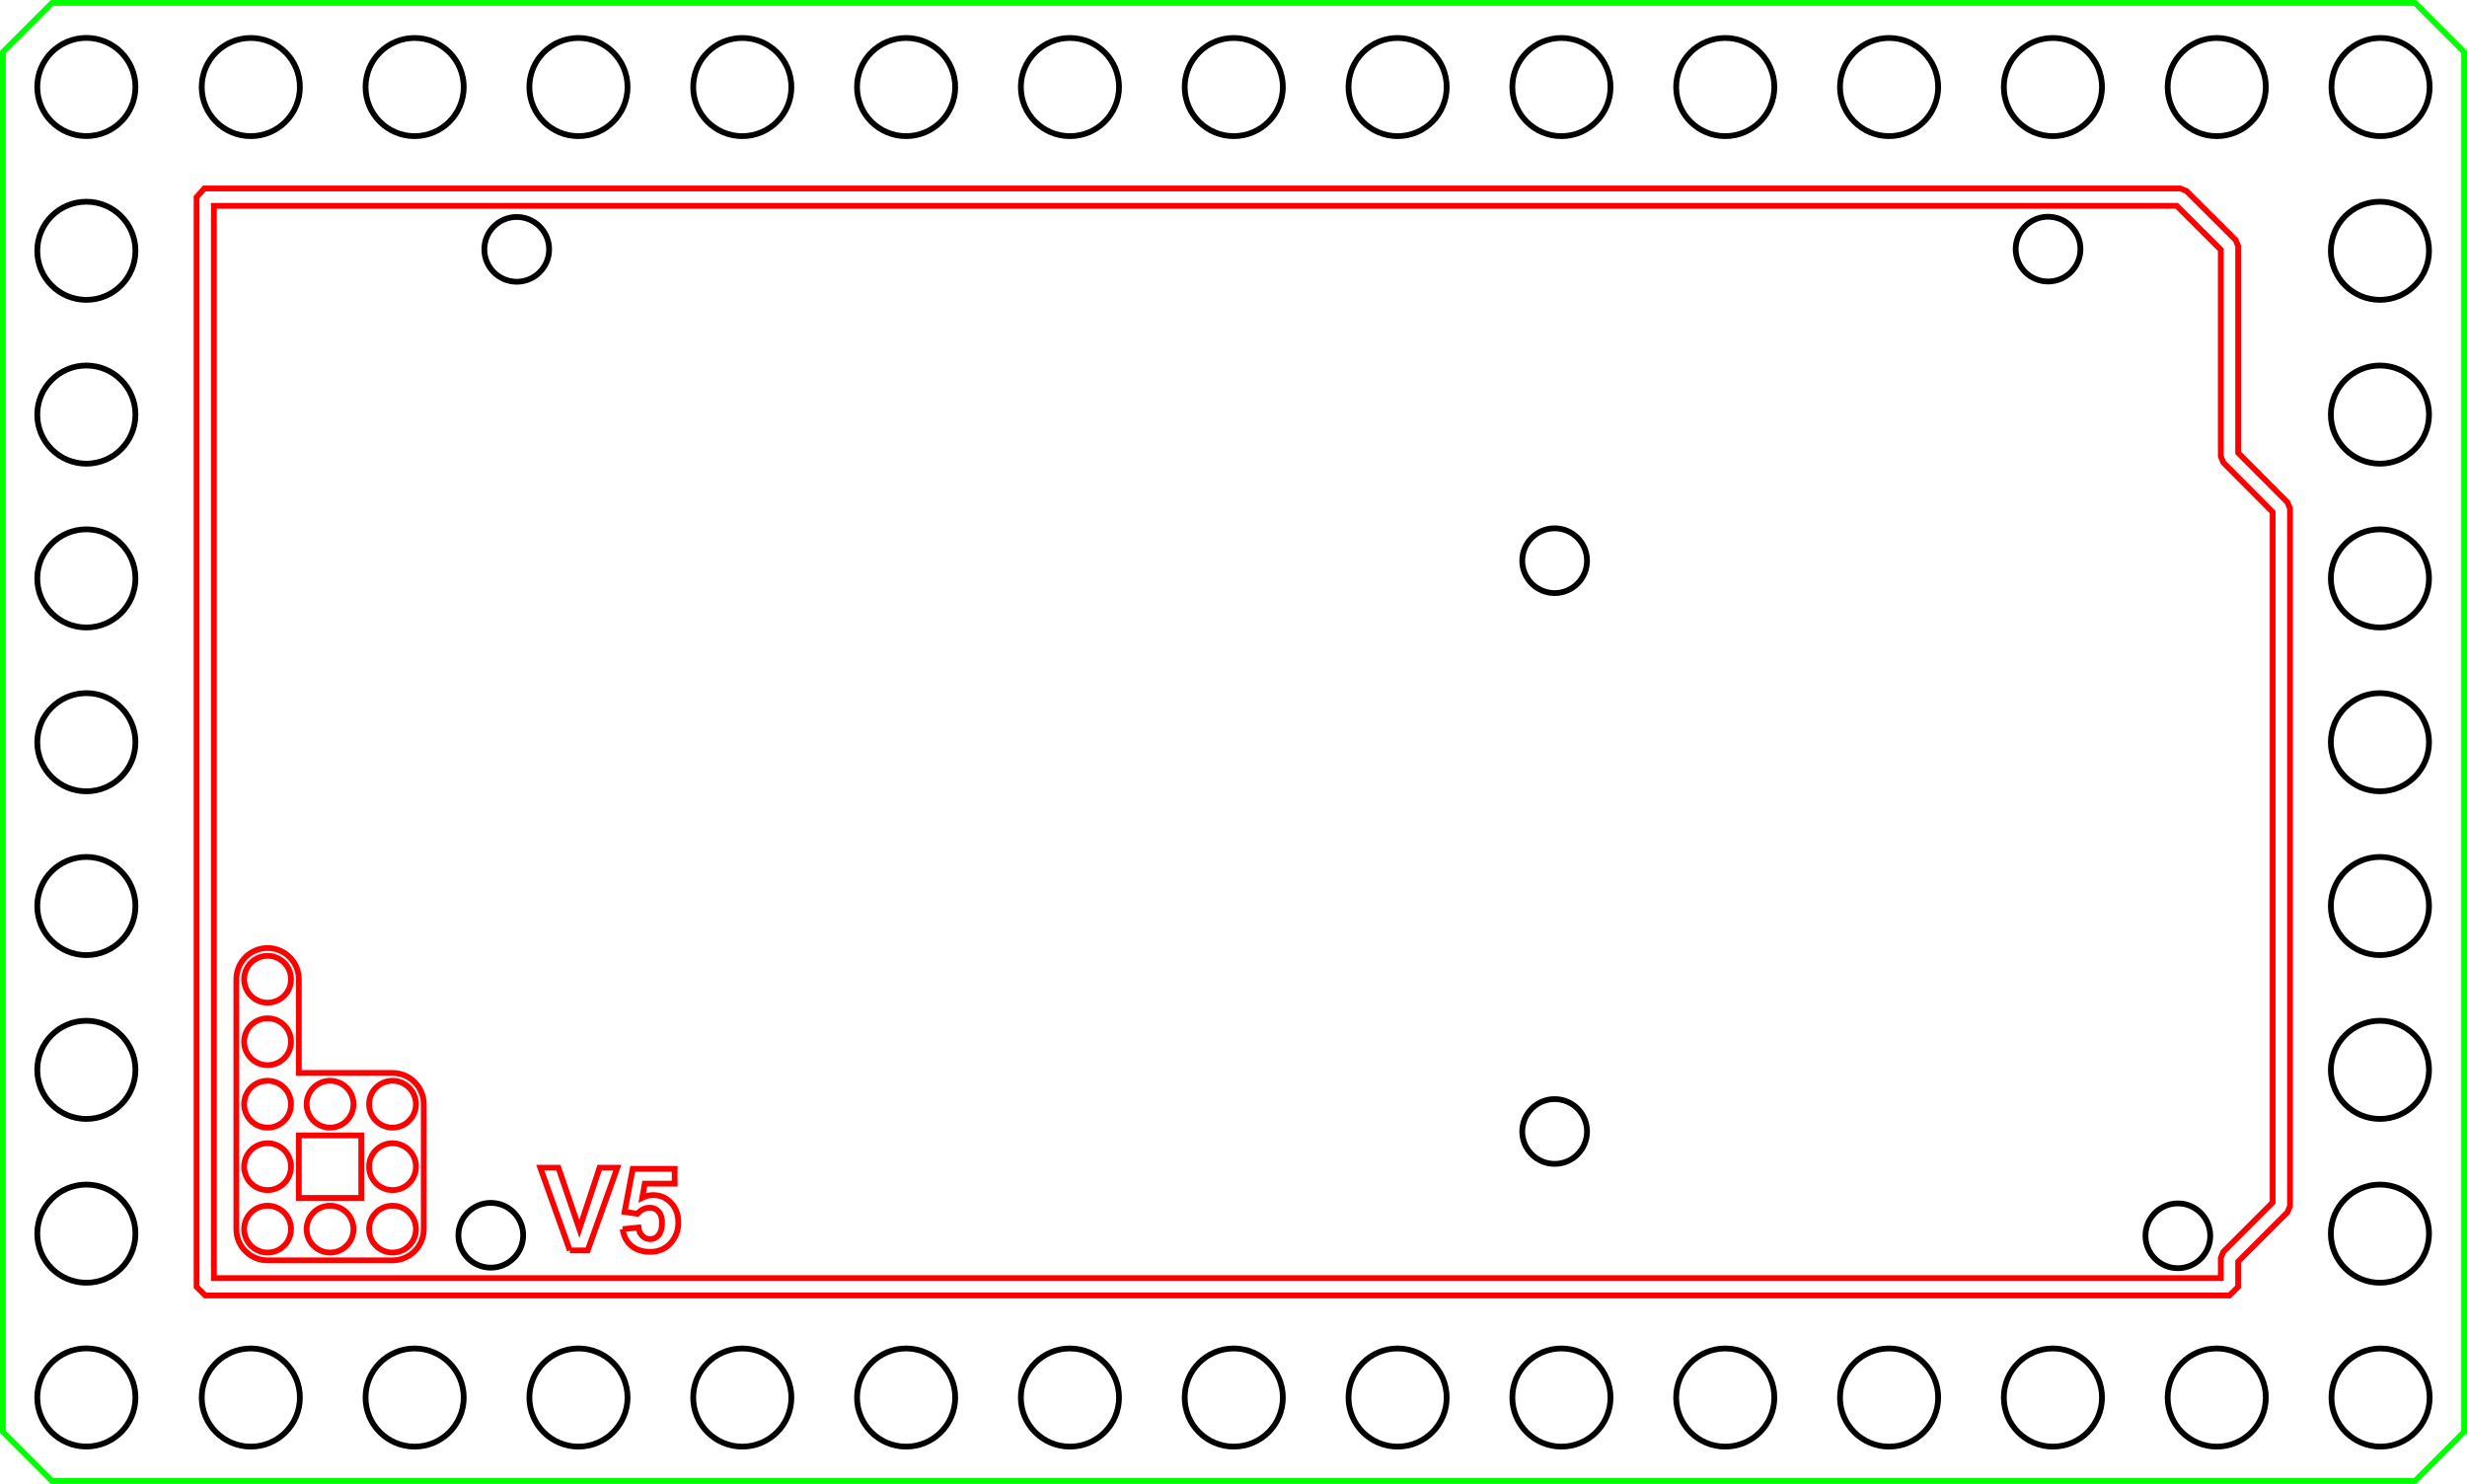 <?xml version="1.0" encoding="UTF-8" standalone="no"?>
<!-- Created with Inkscape (http://www.inkscape.org/) -->

<svg
   xmlns:dc="http://purl.org/dc/elements/1.1/"
   xmlns:cc="http://creativecommons.org/ns#"
   xmlns:rdf="http://www.w3.org/1999/02/22-rdf-syntax-ns#"
   xmlns:svg="http://www.w3.org/2000/svg"
   xmlns="http://www.w3.org/2000/svg"
   xmlns:sodipodi="http://sodipodi.sourceforge.net/DTD/sodipodi-0.dtd"
   xmlns:inkscape="http://www.inkscape.org/namespaces/inkscape"
   width="426.858"
   height="256.78"
   id="svg4750"
   version="1.1"
   inkscape:version="0.48.3.1 r9886"
   sodipodi:docname="arduino_mega_v5.svg"
   inkscape:export-filename="/home/matthew/repo/wnl_svn/bricktronics/laser_cut_mount/proto2.png"
   inkscape:export-xdpi="89.972054"
   inkscape:export-ydpi="89.972054">
  <sodipodi:namedview
     id="base"
     pagecolor="#ffffff"
     bordercolor="#666666"
     borderopacity="1.0"
     inkscape:pageopacity="1"
     inkscape:pageshadow="2"
     inkscape:zoom="2.5113718"
     inkscape:cx="213.42917"
     inkscape:cy="128.38977"
     inkscape:document-units="px"
     inkscape:current-layer="layer1"
     showgrid="false"
     inkscape:window-width="1535"
     inkscape:window-height="876"
     inkscape:window-x="65"
     inkscape:window-y="24"
     inkscape:window-maximized="1"
     fit-margin-top="0"
     fit-margin-left="0"
     fit-margin-right="0"
     fit-margin-bottom="0"
     inkscape:snap-global="true"
     inkscape:snap-smooth-nodes="true"
     inkscape:object-nodes="true"
     inkscape:snap-bbox="true"
     inkscape:bbox-paths="false"
     inkscape:bbox-nodes="true"
     units="in"
     showguides="false"
     inkscape:guide-bbox="true"
     inkscape:snap-page="true">
    <sodipodi:guide
       orientation="0,1"
       position="485.891,-563.648"
       id="guide5554" />
    <sodipodi:guide
       position="187.923,-813.427"
       orientation="0,312.472"
       id="guide5570" />
    <sodipodi:guide
       position="500.395,-557.648"
       orientation="0,-312.472"
       id="guide5574" />
    <sodipodi:guide
       orientation="0,1"
       position="599.277,-807.427"
       id="guide5609" />
    <sodipodi:guide
       orientation="0,1"
       position="485.891,-527.427"
       id="guide5625" />
    <sodipodi:guide
       orientation="1,0"
       position="22.67,4.709"
       id="guide7266" />
    <sodipodi:guide
       orientation="0,1"
       position="850.042,-734.456"
       id="guide9648" />
  </sodipodi:namedview>
  <defs
     id="defs4752">
    <marker
       style="overflow:visible"
       id="Arrow1Lend"
       refX="0"
       refY="0"
       orient="auto"
       inkscape:stockid="Arrow1Lend">
      <path
         inkscape:connector-curvature="0"
         transform="matrix(-0.8,0,0,-0.8,-10,0)"
         style="fill-rule:evenodd;stroke:#000000;stroke-width:1pt;marker-start:none"
         d="M 0,0 5,-5 -12.5,0 5,5 0,0 z"
         id="path4521" />
    </marker>
    <marker
       inkscape:stockid="Arrow1Lend"
       orient="auto"
       refY="0"
       refX="0"
       id="Arrow1Lend-6"
       style="overflow:visible">
      <path
         id="path4521-2"
         d="M 0,0 5,-5 -12.5,0 5,5 0,0 z"
         style="fill-rule:evenodd;stroke:#000000;stroke-width:1pt;marker-start:none"
         transform="matrix(-0.8,0,0,-0.8,-10,0)"
         inkscape:connector-curvature="0" />
    </marker>
  </defs>
  <g
     transform="translate(-514.73,715.074)"
     id="layer1"
     inkscape:groupmode="layer"
     inkscape:label="Layer 1">
    <path
       style="fill:none;stroke:#00ff00;stroke-width:1;stroke-linecap:round;stroke-linejoin:round;stroke-miterlimit:4;stroke-opacity:1;stroke-dasharray:none;stroke-dashoffset:0"
       d="m 523.734,-714.574 408.851,0 8.504,8.504 0,238.772 -8.504,8.504 -408.851,0 -8.504,-8.504 0,-238.772 z"
       id="rect5395"
       inkscape:connector-curvature="0"
       sodipodi:nodetypes="ccccccccc" />
    <path
       transform="matrix(0,-0.253,0.253,0,479.559,-660.988)"
       style="fill:none;stroke:#000000;stroke-width:3.948;stroke-miterlimit:4;stroke-opacity:1;stroke-dasharray:none"
       d="m 187.857,198.076 c 0,18.541 -15.03,33.571 -33.571,33.571 -18.541,0 -33.571,-15.03 -33.571,-33.571 0,-18.541 15.03,-33.571 33.571,-33.571 18.541,0 33.571,15.03 33.571,33.571 z"
       id="path5339"
       inkscape:connector-curvature="0" />
    <path
       transform="matrix(-0.253,1.0135064e-8,-1.0135064e-8,-0.253,767.241,-649.896)"
       style="fill:none;stroke:#000000;stroke-width:3.948;stroke-miterlimit:4;stroke-opacity:1;stroke-dasharray:none"
       d="m 187.857,198.076 c 0,18.541 -15.03,33.571 -33.571,33.571 -18.541,0 -33.571,-15.03 -33.571,-33.571 0,-18.541 15.03,-33.571 33.571,-33.571 18.541,0 33.571,15.03 33.571,33.571 z"
       id="path5357"
       inkscape:connector-curvature="0" />
    <path
       transform="matrix(-0.253,1.0135064e-8,-1.0135064e-8,-0.253,738.894,-649.896)"
       style="fill:none;stroke:#000000;stroke-width:3.948;stroke-miterlimit:4;stroke-opacity:1;stroke-dasharray:none"
       d="m 187.857,198.076 c 0,18.541 -15.03,33.571 -33.571,33.571 -18.541,0 -33.571,-15.03 -33.571,-33.571 0,-18.541 15.03,-33.571 33.571,-33.571 18.541,0 33.571,15.03 33.571,33.571 z"
       id="path5359"
       inkscape:connector-curvature="0" />
    <path
       transform="matrix(-0.253,1.0135064e-8,-1.0135064e-8,-0.253,710.548,-649.896)"
       style="fill:none;stroke:#000000;stroke-width:3.948;stroke-miterlimit:4;stroke-opacity:1;stroke-dasharray:none"
       d="m 187.857,198.076 c 0,18.541 -15.03,33.571 -33.571,33.571 -18.541,0 -33.571,-15.03 -33.571,-33.571 0,-18.541 15.03,-33.571 33.571,-33.571 18.541,0 33.571,15.03 33.571,33.571 z"
       id="path5361"
       inkscape:connector-curvature="0" />
    <path
       transform="matrix(-0.253,1.0135064e-8,-1.0135064e-8,-0.253,682.201,-649.896)"
       style="fill:none;stroke:#000000;stroke-width:3.948;stroke-miterlimit:4;stroke-opacity:1;stroke-dasharray:none"
       d="m 187.857,198.076 c 0,18.541 -15.03,33.571 -33.571,33.571 -18.541,0 -33.571,-15.03 -33.571,-33.571 0,-18.541 15.03,-33.571 33.571,-33.571 18.541,0 33.571,15.03 33.571,33.571 z"
       id="path5363"
       inkscape:connector-curvature="0" />
    <path
       transform="matrix(-0.253,1.0135064e-8,-1.0135064e-8,-0.253,653.855,-649.896)"
       style="fill:none;stroke:#000000;stroke-width:3.948;stroke-miterlimit:4;stroke-opacity:1;stroke-dasharray:none"
       d="m 187.857,198.076 c 0,18.541 -15.03,33.571 -33.571,33.571 -18.541,0 -33.571,-15.03 -33.571,-33.571 0,-18.541 15.03,-33.571 33.571,-33.571 18.541,0 33.571,15.03 33.571,33.571 z"
       id="path5365"
       inkscape:connector-curvature="0" />
    <path
       transform="matrix(-0.253,1.0135064e-8,-1.0135064e-8,-0.253,625.509,-649.896)"
       style="fill:none;stroke:#000000;stroke-width:3.948;stroke-miterlimit:4;stroke-opacity:1;stroke-dasharray:none"
       d="m 187.857,198.076 c 0,18.541 -15.03,33.571 -33.571,33.571 -18.541,0 -33.571,-15.03 -33.571,-33.571 0,-18.541 15.03,-33.571 33.571,-33.571 18.541,0 33.571,15.03 33.571,33.571 z"
       id="path5367"
       inkscape:connector-curvature="0" />
    <path
       transform="matrix(-0.253,1.0135064e-8,-1.0135064e-8,-0.253,597.162,-649.896)"
       style="fill:none;stroke:#000000;stroke-width:3.948;stroke-miterlimit:4;stroke-opacity:1;stroke-dasharray:none"
       d="m 187.857,198.076 c 0,18.541 -15.03,33.571 -33.571,33.571 -18.541,0 -33.571,-15.03 -33.571,-33.571 0,-18.541 15.03,-33.571 33.571,-33.571 18.541,0 33.571,15.03 33.571,33.571 z"
       id="path5369"
       inkscape:connector-curvature="0" />
    <path
       transform="matrix(-0.253,1.0135064e-8,-1.0135064e-8,-0.253,795.587,-649.896)"
       style="fill:none;stroke:#000000;stroke-width:3.948;stroke-miterlimit:4;stroke-opacity:1;stroke-dasharray:none"
       d="m 187.857,198.076 c 0,18.541 -15.03,33.571 -33.571,33.571 -18.541,0 -33.571,-15.03 -33.571,-33.571 0,-18.541 15.03,-33.571 33.571,-33.571 18.541,0 33.571,15.03 33.571,33.571 z"
       id="path5355"
       inkscape:connector-curvature="0" />
    <path
       transform="matrix(-0.253,1.0135064e-8,-1.0135064e-8,-0.253,965.666,-649.896)"
       style="fill:none;stroke:#000000;stroke-width:3.948;stroke-miterlimit:4;stroke-opacity:1;stroke-dasharray:none"
       d="m 187.857,198.076 c 0,18.541 -15.03,33.571 -33.571,33.571 -18.541,0 -33.571,-15.03 -33.571,-33.571 0,-18.541 15.03,-33.571 33.571,-33.571 18.541,0 33.571,15.03 33.571,33.571 z"
       id="path5371"
       inkscape:connector-curvature="0" />
    <path
       transform="matrix(-0.253,1.0135064e-8,-1.0135064e-8,-0.253,823.934,-649.896)"
       style="fill:none;stroke:#000000;stroke-width:3.948;stroke-miterlimit:4;stroke-opacity:1;stroke-dasharray:none"
       d="m 187.857,198.076 c 0,18.541 -15.03,33.571 -33.571,33.571 -18.541,0 -33.571,-15.03 -33.571,-33.571 0,-18.541 15.03,-33.571 33.571,-33.571 18.541,0 33.571,15.03 33.571,33.571 z"
       id="path5373"
       inkscape:connector-curvature="0" />
    <path
       transform="matrix(-0.253,1.0135064e-8,-1.0135064e-8,-0.253,937.32,-649.896)"
       style="fill:none;stroke:#000000;stroke-width:3.948;stroke-miterlimit:4;stroke-opacity:1;stroke-dasharray:none"
       d="m 187.857,198.076 c 0,18.541 -15.03,33.571 -33.571,33.571 -18.541,0 -33.571,-15.03 -33.571,-33.571 0,-18.541 15.03,-33.571 33.571,-33.571 18.541,0 33.571,15.03 33.571,33.571 z"
       id="path5536"
       inkscape:connector-curvature="0" />
    <path
       transform="matrix(-0.253,1.0135064e-8,-1.0135064e-8,-0.253,908.973,-649.896)"
       style="fill:none;stroke:#000000;stroke-width:3.948;stroke-miterlimit:4;stroke-opacity:1;stroke-dasharray:none"
       d="m 187.857,198.076 c 0,18.541 -15.03,33.571 -33.571,33.571 -18.541,0 -33.571,-15.03 -33.571,-33.571 0,-18.541 15.03,-33.571 33.571,-33.571 18.541,0 33.571,15.03 33.571,33.571 z"
       id="path5538"
       inkscape:connector-curvature="0" />
    <path
       transform="matrix(-0.253,1.0135064e-8,-1.0135064e-8,-0.253,880.627,-649.896)"
       style="fill:none;stroke:#000000;stroke-width:3.948;stroke-miterlimit:4;stroke-opacity:1;stroke-dasharray:none"
       d="m 187.857,198.076 c 0,18.541 -15.03,33.571 -33.571,33.571 -18.541,0 -33.571,-15.03 -33.571,-33.571 0,-18.541 15.03,-33.571 33.571,-33.571 18.541,0 33.571,15.03 33.571,33.571 z"
       id="path5540"
       inkscape:connector-curvature="0" />
    <path
       transform="matrix(-0.253,1.0135064e-8,-1.0135064e-8,-0.253,852.28,-649.896)"
       style="fill:none;stroke:#000000;stroke-width:3.948;stroke-miterlimit:4;stroke-opacity:1;stroke-dasharray:none"
       d="m 187.857,198.076 c 0,18.541 -15.03,33.571 -33.571,33.571 -18.541,0 -33.571,-15.03 -33.571,-33.571 0,-18.541 15.03,-33.571 33.571,-33.571 18.541,0 33.571,15.03 33.571,33.571 z"
       id="path5550"
       inkscape:connector-curvature="0" />
    <path
       transform="matrix(0,-0.253,0.253,0,479.559,-632.642)"
       style="fill:none;stroke:#000000;stroke-width:3.948;stroke-miterlimit:4;stroke-opacity:1;stroke-dasharray:none"
       d="m 187.857,198.076 c 0,18.541 -15.03,33.571 -33.571,33.571 -18.541,0 -33.571,-15.03 -33.571,-33.571 0,-18.541 15.03,-33.571 33.571,-33.571 18.541,0 33.571,15.03 33.571,33.571 z"
       id="path5337"
       inkscape:connector-curvature="0" />
    <path
       transform="matrix(0,-0.253,0.253,0,876.41,-632.642)"
       style="fill:none;stroke:#000000;stroke-width:3.948;stroke-miterlimit:4;stroke-opacity:1;stroke-dasharray:none"
       d="m 187.857,198.076 c 0,18.541 -15.03,33.571 -33.571,33.571 -18.541,0 -33.571,-15.03 -33.571,-33.571 0,-18.541 15.03,-33.571 33.571,-33.571 18.541,0 33.571,15.03 33.571,33.571 z"
       id="path5353"
       inkscape:connector-curvature="0" />
    <path
       transform="matrix(2.245,0,0,2.245,601.375,-1433.728)"
       style="fill:none;stroke:#000000;stroke-width:0.445;stroke-linecap:round;stroke-linejoin:round;stroke-miterlimit:4;stroke-opacity:1;stroke-dasharray:none;stroke-dashoffset:0"
       d="m 121.75,339.316 c 0,1.379 -1.118,2.496 -2.496,2.496 -1.379,0 -2.496,-1.118 -2.496,-2.496 0,-1.379 1.118,-2.496 2.496,-2.496 1.379,0 2.496,1.118 2.496,2.496 z"
       id="path5524"
       inkscape:connector-curvature="0" />
    <path
       transform="matrix(2.245,0,0,2.245,336.415,-1433.688)"
       style="fill:none;stroke:#000000;stroke-width:0.445;stroke-linecap:round;stroke-linejoin:round;stroke-miterlimit:4;stroke-opacity:1;stroke-dasharray:none;stroke-dashoffset:0"
       d="m 121.75,339.316 c 0,1.379 -1.118,2.496 -2.496,2.496 -1.379,0 -2.496,-1.118 -2.496,-2.496 0,-1.379 1.118,-2.496 2.496,-2.496 1.379,0 2.496,1.118 2.496,2.496 z"
       id="path5319"
       inkscape:connector-curvature="0" />
    <path
       transform="matrix(0,-0.253,0.253,0,479.559,-604.295)"
       style="fill:none;stroke:#000000;stroke-width:3.948;stroke-miterlimit:4;stroke-opacity:1;stroke-dasharray:none"
       d="m 187.857,198.076 c 0,18.541 -15.03,33.571 -33.571,33.571 -18.541,0 -33.571,-15.03 -33.571,-33.571 0,-18.541 15.03,-33.571 33.571,-33.571 18.541,0 33.571,15.03 33.571,33.571 z"
       id="path5335"
       inkscape:connector-curvature="0" />
    <path
       transform="matrix(0,-0.253,0.253,0,876.41,-604.295)"
       style="fill:none;stroke:#000000;stroke-width:3.948;stroke-miterlimit:4;stroke-opacity:1;stroke-dasharray:none"
       d="m 187.857,198.076 c 0,18.541 -15.03,33.571 -33.571,33.571 -18.541,0 -33.571,-15.03 -33.571,-33.571 0,-18.541 15.03,-33.571 33.571,-33.571 18.541,0 33.571,15.03 33.571,33.571 z"
       id="path5351"
       inkscape:connector-curvature="0" />
    <path
       transform="matrix(2.245,0,0,2.245,516,-1379.813)"
       style="fill:none;stroke:#000000;stroke-width:0.445;stroke-linecap:round;stroke-linejoin:round;stroke-miterlimit:4;stroke-opacity:1;stroke-dasharray:none;stroke-dashoffset:0"
       d="m 121.75,339.316 c 0,1.379 -1.118,2.496 -2.496,2.496 -1.379,0 -2.496,-1.118 -2.496,-2.496 0,-1.379 1.118,-2.496 2.496,-2.496 1.379,0 2.496,1.118 2.496,2.496 z"
       id="path5317"
       inkscape:connector-curvature="0" />
    <path
       transform="matrix(0,-0.253,0.253,0,479.559,-575.949)"
       style="fill:none;stroke:#000000;stroke-width:3.948;stroke-miterlimit:4;stroke-opacity:1;stroke-dasharray:none"
       d="m 187.857,198.076 c 0,18.541 -15.03,33.571 -33.571,33.571 -18.541,0 -33.571,-15.03 -33.571,-33.571 0,-18.541 15.03,-33.571 33.571,-33.571 18.541,0 33.571,15.03 33.571,33.571 z"
       id="path5333"
       inkscape:connector-curvature="0" />
    <path
       transform="matrix(0,-0.253,0.253,0,876.41,-575.949)"
       style="fill:none;stroke:#000000;stroke-width:3.948;stroke-miterlimit:4;stroke-opacity:1;stroke-dasharray:none"
       d="m 187.857,198.076 c 0,18.541 -15.03,33.571 -33.571,33.571 -18.541,0 -33.571,-15.03 -33.571,-33.571 0,-18.541 15.03,-33.571 33.571,-33.571 18.541,0 33.571,15.03 33.571,33.571 z"
       id="path5349"
       inkscape:connector-curvature="0" />
    <path
       transform="matrix(0,-0.253,0.253,0,479.559,-547.602)"
       style="fill:none;stroke:#000000;stroke-width:3.948;stroke-miterlimit:4;stroke-opacity:1;stroke-dasharray:none"
       d="m 187.857,198.076 c 0,18.541 -15.03,33.571 -33.571,33.571 -18.541,0 -33.571,-15.03 -33.571,-33.571 0,-18.541 15.03,-33.571 33.571,-33.571 18.541,0 33.571,15.03 33.571,33.571 z"
       id="path5331"
       inkscape:connector-curvature="0" />
    <path
       transform="matrix(0,-0.253,0.253,0,876.41,-547.602)"
       style="fill:none;stroke:#000000;stroke-width:3.948;stroke-miterlimit:4;stroke-opacity:1;stroke-dasharray:none"
       d="m 187.857,198.076 c 0,18.541 -15.03,33.571 -33.571,33.571 -18.541,0 -33.571,-15.03 -33.571,-33.571 0,-18.541 15.03,-33.571 33.571,-33.571 18.541,0 33.571,15.03 33.571,33.571 z"
       id="path5347"
       inkscape:connector-curvature="0" />
    <path
       transform="matrix(0,-0.253,0.253,0,479.559,-519.256)"
       style="fill:none;stroke:#000000;stroke-width:3.948;stroke-miterlimit:4;stroke-opacity:1;stroke-dasharray:none"
       d="m 187.857,198.076 c 0,18.541 -15.03,33.571 -33.571,33.571 -18.541,0 -33.571,-15.03 -33.571,-33.571 0,-18.541 15.03,-33.571 33.571,-33.571 18.541,0 33.571,15.03 33.571,33.571 z"
       id="path5329"
       inkscape:connector-curvature="0" />
    <path
       transform="matrix(0,-0.253,0.253,0,876.41,-519.256)"
       style="fill:none;stroke:#000000;stroke-width:3.948;stroke-miterlimit:4;stroke-opacity:1;stroke-dasharray:none"
       d="m 187.857,198.076 c 0,18.541 -15.03,33.571 -33.571,33.571 -18.541,0 -33.571,-15.03 -33.571,-33.571 0,-18.541 15.03,-33.571 33.571,-33.571 18.541,0 33.571,15.03 33.571,33.571 z"
       id="path5345"
       inkscape:connector-curvature="0" />
    <path
       transform="matrix(0,-0.253,0.253,0,479.559,-490.909)"
       style="fill:none;stroke:#000000;stroke-width:3.948;stroke-miterlimit:4;stroke-opacity:1;stroke-dasharray:none"
       d="m 187.857,198.076 c 0,18.541 -15.03,33.571 -33.571,33.571 -18.541,0 -33.571,-15.03 -33.571,-33.571 0,-18.541 15.03,-33.571 33.571,-33.571 18.541,0 33.571,15.03 33.571,33.571 z"
       id="path5327"
       inkscape:connector-curvature="0" />
    <path
       transform="matrix(0,-0.253,0.253,0,876.41,-490.909)"
       style="fill:none;stroke:#000000;stroke-width:3.948;stroke-miterlimit:4;stroke-opacity:1;stroke-dasharray:none"
       d="m 187.857,198.076 c 0,18.541 -15.03,33.571 -33.571,33.571 -18.541,0 -33.571,-15.03 -33.571,-33.571 0,-18.541 15.03,-33.571 33.571,-33.571 18.541,0 33.571,15.03 33.571,33.571 z"
       id="path5343"
       inkscape:connector-curvature="0" />
    <path
       transform="matrix(2.245,0,0,2.245,516,-1281.041)"
       style="fill:none;stroke:#000000;stroke-width:0.445;stroke-linecap:round;stroke-linejoin:round;stroke-miterlimit:4;stroke-opacity:1;stroke-dasharray:none;stroke-dashoffset:0"
       d="m 121.75,339.316 c 0,1.379 -1.118,2.496 -2.496,2.496 -1.379,0 -2.496,-1.118 -2.496,-2.496 0,-1.379 1.118,-2.496 2.496,-2.496 1.379,0 2.496,1.118 2.496,2.496 z"
       id="path5315"
       inkscape:connector-curvature="0" />
    <path
       transform="matrix(0,-0.253,0.253,0,479.559,-462.563)"
       style="fill:none;stroke:#000000;stroke-width:3.948;stroke-miterlimit:4;stroke-opacity:1;stroke-dasharray:none"
       d="m 187.857,198.076 c 0,18.541 -15.03,33.571 -33.571,33.571 -18.541,0 -33.571,-15.03 -33.571,-33.571 0,-18.541 15.03,-33.571 33.571,-33.571 18.541,0 33.571,15.03 33.571,33.571 z"
       id="path5325"
       inkscape:connector-curvature="0" />
    <path
       transform="matrix(0,-0.253,0.253,0,876.41,-462.563)"
       style="fill:none;stroke:#000000;stroke-width:3.948;stroke-miterlimit:4;stroke-opacity:1;stroke-dasharray:none"
       d="m 187.857,198.076 c 0,18.541 -15.03,33.571 -33.571,33.571 -18.541,0 -33.571,-15.03 -33.571,-33.571 0,-18.541 15.03,-33.571 33.571,-33.571 18.541,0 33.571,15.03 33.571,33.571 z"
       id="path5341"
       inkscape:connector-curvature="0" />
    <path
       transform="matrix(2.245,0,0,2.245,331.926,-1263.083)"
       style="fill:none;stroke:#000000;stroke-width:0.445;stroke-linecap:round;stroke-linejoin:round;stroke-miterlimit:4;stroke-opacity:1;stroke-dasharray:none;stroke-dashoffset:0"
       d="m 121.75,339.316 c 0,1.379 -1.118,2.496 -2.496,2.496 -1.379,0 -2.496,-1.118 -2.496,-2.496 0,-1.379 1.118,-2.496 2.496,-2.496 1.379,0 2.496,1.118 2.496,2.496 z"
       id="path5321"
       inkscape:connector-curvature="0" />
    <path
       transform="matrix(2.245,0,0,2.245,623.835,-1262.991)"
       style="fill:none;stroke:#000000;stroke-width:0.445;stroke-linecap:round;stroke-linejoin:round;stroke-miterlimit:4;stroke-opacity:1;stroke-dasharray:none;stroke-dashoffset:0"
       d="m 121.75,339.316 c 0,1.379 -1.118,2.496 -2.496,2.496 -1.379,0 -2.496,-1.118 -2.496,-2.496 0,-1.379 1.118,-2.496 2.496,-2.496 1.379,0 2.496,1.118 2.496,2.496 z"
       id="path5526"
       inkscape:connector-curvature="0" />
    <path
       transform="matrix(0,-0.253,0.253,0,479.559,-434.217)"
       style="fill:none;stroke:#000000;stroke-width:3.948;stroke-miterlimit:4;stroke-opacity:1;stroke-dasharray:none"
       d="m 187.857,198.076 c 0,18.541 -15.03,33.571 -33.571,33.571 -18.541,0 -33.571,-15.03 -33.571,-33.571 0,-18.541 15.03,-33.571 33.571,-33.571 18.541,0 33.571,15.03 33.571,33.571 z"
       id="path5323"
       inkscape:connector-curvature="0" />
    <path
       transform="matrix(-0.253,1.0135064e-8,-1.0135064e-8,-0.253,795.587,-423.124)"
       style="fill:none;stroke:#000000;stroke-width:3.948;stroke-miterlimit:4;stroke-opacity:1;stroke-dasharray:none"
       d="m 187.857,198.076 c 0,18.541 -15.03,33.571 -33.571,33.571 -18.541,0 -33.571,-15.03 -33.571,-33.571 0,-18.541 15.03,-33.571 33.571,-33.571 18.541,0 33.571,15.03 33.571,33.571 z"
       id="path5375"
       inkscape:connector-curvature="0" />
    <path
       transform="matrix(-0.253,1.0135064e-8,-1.0135064e-8,-0.253,767.241,-423.124)"
       style="fill:none;stroke:#000000;stroke-width:3.948;stroke-miterlimit:4;stroke-opacity:1;stroke-dasharray:none"
       d="m 187.857,198.076 c 0,18.541 -15.03,33.571 -33.571,33.571 -18.541,0 -33.571,-15.03 -33.571,-33.571 0,-18.541 15.03,-33.571 33.571,-33.571 18.541,0 33.571,15.03 33.571,33.571 z"
       id="path5377"
       inkscape:connector-curvature="0" />
    <path
       transform="matrix(-0.253,1.0135064e-8,-1.0135064e-8,-0.253,738.894,-423.124)"
       style="fill:none;stroke:#000000;stroke-width:3.948;stroke-miterlimit:4;stroke-opacity:1;stroke-dasharray:none"
       d="m 187.857,198.076 c 0,18.541 -15.03,33.571 -33.571,33.571 -18.541,0 -33.571,-15.03 -33.571,-33.571 0,-18.541 15.03,-33.571 33.571,-33.571 18.541,0 33.571,15.03 33.571,33.571 z"
       id="path5379"
       inkscape:connector-curvature="0" />
    <path
       transform="matrix(-0.253,1.0135064e-8,-1.0135064e-8,-0.253,710.548,-423.124)"
       style="fill:none;stroke:#000000;stroke-width:3.948;stroke-miterlimit:4;stroke-opacity:1;stroke-dasharray:none"
       d="m 187.857,198.076 c 0,18.541 -15.03,33.571 -33.571,33.571 -18.541,0 -33.571,-15.03 -33.571,-33.571 0,-18.541 15.03,-33.571 33.571,-33.571 18.541,0 33.571,15.03 33.571,33.571 z"
       id="path5381"
       inkscape:connector-curvature="0" />
    <path
       transform="matrix(-0.253,1.0135064e-8,-1.0135064e-8,-0.253,682.201,-423.124)"
       style="fill:none;stroke:#000000;stroke-width:3.948;stroke-miterlimit:4;stroke-opacity:1;stroke-dasharray:none"
       d="m 187.857,198.076 c 0,18.541 -15.03,33.571 -33.571,33.571 -18.541,0 -33.571,-15.03 -33.571,-33.571 0,-18.541 15.03,-33.571 33.571,-33.571 18.541,0 33.571,15.03 33.571,33.571 z"
       id="path5383"
       inkscape:connector-curvature="0" />
    <path
       transform="matrix(-0.253,1.0135064e-8,-1.0135064e-8,-0.253,653.855,-423.124)"
       style="fill:none;stroke:#000000;stroke-width:3.948;stroke-miterlimit:4;stroke-opacity:1;stroke-dasharray:none"
       d="m 187.857,198.076 c 0,18.541 -15.03,33.571 -33.571,33.571 -18.541,0 -33.571,-15.03 -33.571,-33.571 0,-18.541 15.03,-33.571 33.571,-33.571 18.541,0 33.571,15.03 33.571,33.571 z"
       id="path5385"
       inkscape:connector-curvature="0" />
    <path
       transform="matrix(-0.253,1.0135064e-8,-1.0135064e-8,-0.253,625.509,-423.124)"
       style="fill:none;stroke:#000000;stroke-width:3.948;stroke-miterlimit:4;stroke-opacity:1;stroke-dasharray:none"
       d="m 187.857,198.076 c 0,18.541 -15.03,33.571 -33.571,33.571 -18.541,0 -33.571,-15.03 -33.571,-33.571 0,-18.541 15.03,-33.571 33.571,-33.571 18.541,0 33.571,15.03 33.571,33.571 z"
       id="path5387"
       inkscape:connector-curvature="0" />
    <path
       transform="matrix(-0.253,1.0135064e-8,-1.0135064e-8,-0.253,597.162,-423.124)"
       style="fill:none;stroke:#000000;stroke-width:3.948;stroke-miterlimit:4;stroke-opacity:1;stroke-dasharray:none"
       d="m 187.857,198.076 c 0,18.541 -15.03,33.571 -33.571,33.571 -18.541,0 -33.571,-15.03 -33.571,-33.571 0,-18.541 15.03,-33.571 33.571,-33.571 18.541,0 33.571,15.03 33.571,33.571 z"
       id="path5389"
       inkscape:connector-curvature="0" />
    <path
       transform="matrix(-0.253,1.0135064e-8,-1.0135064e-8,-0.253,823.934,-423.124)"
       style="fill:none;stroke:#000000;stroke-width:3.948;stroke-miterlimit:4;stroke-opacity:1;stroke-dasharray:none"
       d="m 187.857,198.076 c 0,18.541 -15.03,33.571 -33.571,33.571 -18.541,0 -33.571,-15.03 -33.571,-33.571 0,-18.541 15.03,-33.571 33.571,-33.571 18.541,0 33.571,15.03 33.571,33.571 z"
       id="path5391"
       inkscape:connector-curvature="0" />
    <path
       transform="matrix(-0.253,1.0135064e-8,-1.0135064e-8,-0.253,852.28,-423.124)"
       style="fill:none;stroke:#000000;stroke-width:3.948;stroke-miterlimit:4;stroke-opacity:1;stroke-dasharray:none"
       d="m 187.857,198.076 c 0,18.541 -15.03,33.571 -33.571,33.571 -18.541,0 -33.571,-15.03 -33.571,-33.571 0,-18.541 15.03,-33.571 33.571,-33.571 18.541,0 33.571,15.03 33.571,33.571 z"
       id="path5393"
       inkscape:connector-curvature="0" />
    <path
       transform="matrix(-0.253,1.0135064e-8,-1.0135064e-8,-0.253,880.627,-423.124)"
       style="fill:none;stroke:#000000;stroke-width:3.948;stroke-miterlimit:4;stroke-opacity:1;stroke-dasharray:none"
       d="m 187.857,198.076 c 0,18.541 -15.03,33.571 -33.571,33.571 -18.541,0 -33.571,-15.03 -33.571,-33.571 0,-18.541 15.03,-33.571 33.571,-33.571 18.541,0 33.571,15.03 33.571,33.571 z"
       id="path5530"
       inkscape:connector-curvature="0" />
    <path
       transform="matrix(-0.253,1.0135064e-8,-1.0135064e-8,-0.253,908.973,-423.124)"
       style="fill:none;stroke:#000000;stroke-width:3.948;stroke-miterlimit:4;stroke-opacity:1;stroke-dasharray:none"
       d="m 187.857,198.076 c 0,18.541 -15.03,33.571 -33.571,33.571 -18.541,0 -33.571,-15.03 -33.571,-33.571 0,-18.541 15.03,-33.571 33.571,-33.571 18.541,0 33.571,15.03 33.571,33.571 z"
       id="path5528"
       inkscape:connector-curvature="0" />
    <path
       transform="matrix(-0.253,1.0135064e-8,-1.0135064e-8,-0.253,965.666,-423.124)"
       style="fill:none;stroke:#000000;stroke-width:3.948;stroke-miterlimit:4;stroke-opacity:1;stroke-dasharray:none"
       d="m 187.857,198.076 c 0,18.541 -15.03,33.571 -33.571,33.571 -18.541,0 -33.571,-15.03 -33.571,-33.571 0,-18.541 15.03,-33.571 33.571,-33.571 18.541,0 33.571,15.03 33.571,33.571 z"
       id="path5544"
       inkscape:connector-curvature="0" />
    <path
       transform="matrix(-0.253,1.0135064e-8,-1.0135064e-8,-0.253,937.32,-423.124)"
       style="fill:none;stroke:#000000;stroke-width:3.948;stroke-miterlimit:4;stroke-opacity:1;stroke-dasharray:none"
       d="m 187.857,198.076 c 0,18.541 -15.03,33.571 -33.571,33.571 -18.541,0 -33.571,-15.03 -33.571,-33.571 0,-18.541 15.03,-33.571 33.571,-33.571 18.541,0 33.571,15.03 33.571,33.571 z"
       id="path5546"
       inkscape:connector-curvature="0" />
    <path
       style="font-size:medium;font-style:normal;font-variant:normal;font-weight:normal;font-stretch:normal;text-indent:0;text-align:start;text-decoration:none;line-height:normal;letter-spacing:normal;word-spacing:normal;text-transform:none;direction:ltr;block-progression:tb;writing-mode:lr-tb;text-anchor:start;baseline-shift:baseline;color:#000000;fill:none;stroke:#ff0000;stroke-width:1;stroke-miterlimit:4;stroke-opacity:1;stroke-dasharray:none;marker:none;visibility:visible;display:inline;overflow:visible;enable-background:accumulate;font-family:Sans;-inkscape-font-specification:Sans"
       d="m 550.088,-682.461 -1.344,1.5 0,188.562 1.5,1.5 350.247,0 1.5,-1.5 0,-4.375 8.531,-8.531 0.438,-1.062 0,-120.719 -0.438,-1.062 -8.531,-8.562 0,-35.781 -0.438,-1.062 -8.5,-8.469 -1.062,-0.438 -341.747,0 z m 1.656,3 339.622,0 7.625,7.594 0,35.781 0.438,1.062 8.531,8.562 0,119.469 -8.531,8.531 -0.438,1.062 0,3.5 -347.247,0 z"
       id="path5399"
       inkscape:connector-curvature="0"
       sodipodi:nodetypes="cccccccccccccccccccccccccccccc" />
    <path
       sodipodi:nodetypes="ssssssccsscssssssssssssssssssssssssssscccccsssssssssssssssssssssssss"
       inkscape:connector-curvature="0"
       style="fill:none;stroke:#ff0000;stroke-width:1;stroke-miterlimit:4;stroke-opacity:1;stroke-dasharray:none"
       d="m 561.031,-551.022 c -2.985,0 -5.405,2.42 -5.405,5.405 l 0,43.238 c 0,2.985 2.42,5.405 5.405,5.405 l 21.619,0 c 2.985,0 5.405,-2.42 5.405,-5.405 l 0,-4.274 0,-1.131 0,-16.214 c 0,-2.985 -2.42,-5.405 -5.405,-5.405 l -16.214,0 0,-16.214 c 0,-2.985 -2.42,-5.405 -5.405,-5.405 z m 0,1.351 c 2.239,0 4.054,1.815 4.054,4.054 0,2.239 -1.815,4.054 -4.054,4.054 -2.239,0 -4.054,-1.815 -4.054,-4.054 0,-2.239 1.815,-4.054 4.054,-4.054 z m 0,10.81 c 2.239,0 4.054,1.815 4.054,4.054 0,2.239 -1.815,4.054 -4.054,4.054 -2.239,0 -4.054,-1.815 -4.054,-4.054 0,-2.239 1.815,-4.054 4.054,-4.054 z m 0,10.81 c 2.239,0 4.054,1.815 4.054,4.054 0,2.239 -1.815,4.054 -4.054,4.054 -2.239,0 -4.054,-1.815 -4.054,-4.054 0,-2.239 1.815,-4.054 4.054,-4.054 z m 10.809,0 c 2.239,0 4.054,1.815 4.054,4.054 0,2.239 -1.815,4.054 -4.054,4.054 -2.239,0 -4.053,-1.815 -4.053,-4.054 0,-2.239 1.815,-4.054 4.053,-4.054 z m 10.809,0 c 2.239,0 4.054,1.815 4.054,4.054 0,2.239 -1.815,4.054 -4.054,4.054 -2.239,0 -4.053,-1.815 -4.053,-4.054 0,-2.239 1.815,-4.054 4.053,-4.054 z m -16.214,9.458 10.809,0 0,10.81 -10.809,0 z m -5.405,1.351 c 2.239,0 4.054,1.815 4.054,4.054 0,2.239 -1.815,4.054 -4.054,4.054 -2.239,0 -4.054,-1.815 -4.054,-4.054 0,-2.239 1.815,-4.054 4.054,-4.054 z m 21.619,0 c 2.239,0 4.054,1.815 4.054,4.054 0,2.239 -1.815,4.054 -4.054,4.054 -2.239,0 -4.053,-1.815 -4.053,-4.054 0,-2.239 1.815,-4.054 4.053,-4.054 z m -21.619,10.81 c 2.239,0 4.054,1.815 4.054,4.053 0,2.239 -1.815,4.054 -4.054,4.054 -2.239,0 -4.054,-1.815 -4.054,-4.054 0,-2.239 1.815,-4.053 4.054,-4.053 z m 10.809,0 c 2.239,0 4.054,1.815 4.054,4.053 0,2.239 -1.815,4.054 -4.054,4.054 -2.239,0 -4.053,-1.815 -4.053,-4.054 0,-2.239 1.815,-4.053 4.053,-4.053 z m 10.809,0 c 2.239,0 4.054,1.815 4.054,4.053 0,2.239 -1.815,4.054 -4.054,4.054 -2.239,0 -4.053,-1.815 -4.053,-4.054 0,-2.239 1.815,-4.053 4.053,-4.053 z"
       id="path5401" />
    <path
       inkscape:connector-curvature="0"
       id="path10481"
       style="font-size:20px;font-style:normal;font-variant:normal;font-weight:bold;font-stretch:normal;line-height:125%;letter-spacing:0px;word-spacing:0px;fill:none;stroke:#ff0000;stroke-opacity:1;font-family:Arial;-inkscape-font-specification:Arial"
       d="m 613.333,-498.695 -5.117,-14.316 3.135,0 3.623,10.596 3.506,-10.596 3.066,0 -5.127,14.316 -3.086,0" />
    <path
       inkscape:connector-curvature="0"
       id="path10483"
       style="font-size:20px;font-style:normal;font-variant:normal;font-weight:bold;font-stretch:normal;line-height:125%;letter-spacing:0px;word-spacing:0px;fill:none;stroke:#ff0000;stroke-opacity:1;font-family:Arial;-inkscape-font-specification:Arial"
       d="m 622.473,-502.376 2.734,-0.283 c 0.078,0.619 0.309,1.11 0.693,1.475 0.384,0.358 0.827,0.537 1.328,0.537 0.573,0 1.058,-0.231 1.455,-0.693 0.397,-0.469 0.596,-1.172 0.596,-2.109 -10e-6,-0.879 -0.199,-1.536 -0.596,-1.973 -0.391,-0.443 -0.902,-0.664 -1.533,-0.664 -0.788,0 -1.494,0.348 -2.119,1.045 l -2.227,-0.322 1.406,-7.451 7.256,0 0,2.568 -5.176,0 -0.43,2.432 c 0.612,-0.306 1.237,-0.459 1.875,-0.459 1.217,0 2.249,0.443 3.096,1.328 0.846,0.885 1.27,2.034 1.27,3.447 -10e-6,1.178 -0.342,2.23 -1.025,3.154 -0.931,1.263 -2.223,1.895 -3.877,1.895 -1.322,0 -2.399,-0.355 -3.232,-1.065 -0.833,-0.71 -1.331,-1.663 -1.494,-2.861" />
  </g>
</svg>
